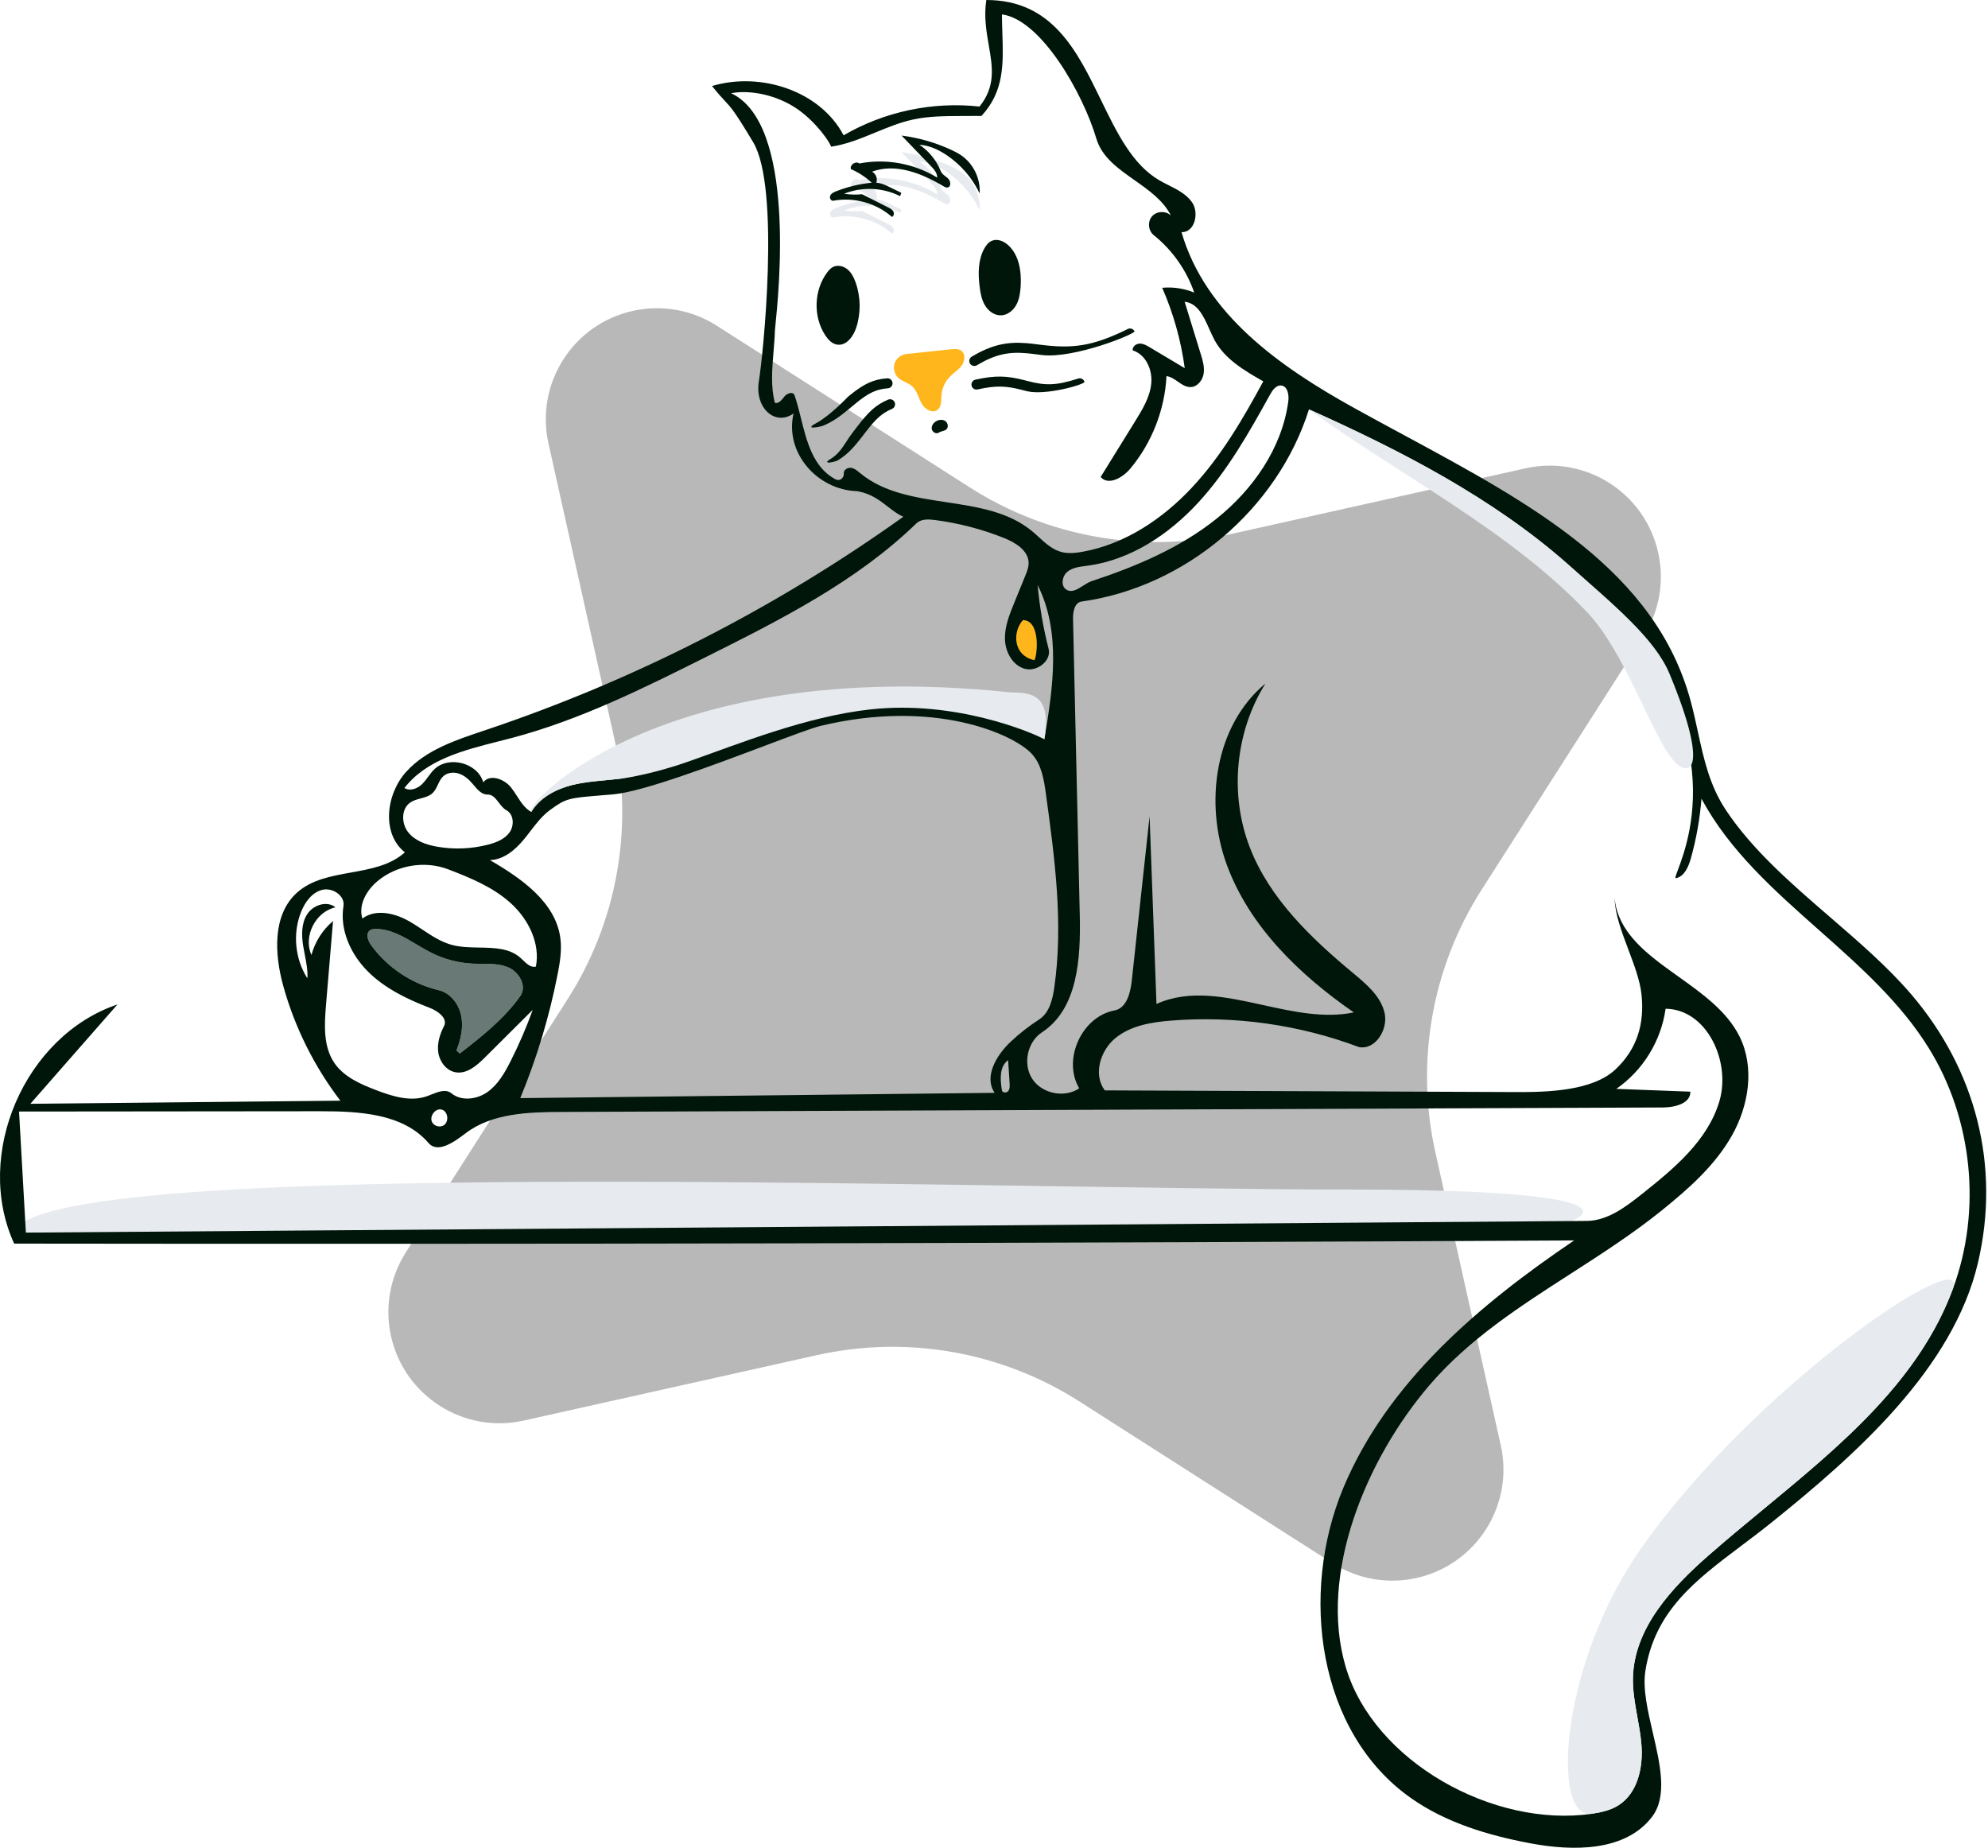 <svg width="312" height="290" viewBox="0 0 312 290" fill="none" xmlns="http://www.w3.org/2000/svg">
<path fill-rule="evenodd" clip-rule="evenodd" d="M72.374 159.378C72.753 161.208 72.329 163.119 71.635 164.854C71.809 165.019 71.983 165.184 72.157 165.35C75.626 162.649 79.15 159.892 81.672 156.29C82.735 154.774 81.48 152.559 79.778 151.827C78.076 151.097 76.141 151.322 74.29 151.243C72.063 151.15 69.857 150.589 67.855 149.609C64.948 148.187 62.281 145.84 59.046 145.792C58.689 145.787 58.306 145.819 58.025 146.041C57.341 146.579 57.759 147.677 58.273 148.38C60.824 151.87 64.648 154.408 68.855 155.403C70.674 155.833 71.995 157.548 72.374 159.378Z" fill="#697975"/>
<path fill-rule="evenodd" clip-rule="evenodd" d="M128.189 212.686L82.194 222.952C72.793 225.05 63.471 219.13 61.373 209.729C60.362 205.198 61.199 200.451 63.7 196.539L89.076 156.828C96.889 144.603 99.505 129.768 96.345 115.608L86.08 69.613C83.982 60.212 89.901 50.891 99.302 48.793C103.834 47.782 108.581 48.618 112.493 51.118L152.203 76.496C164.428 84.308 179.264 86.924 193.423 83.764L239.418 73.499C248.819 71.401 258.141 77.321 260.239 86.722C261.25 91.253 260.413 96 257.913 99.912L232.536 139.622C224.723 151.847 222.107 166.683 225.267 180.842L235.533 226.838C237.631 236.238 231.711 245.56 222.31 247.658C217.779 248.669 213.031 247.832 209.119 245.332L169.409 219.955C157.184 212.142 142.349 209.526 128.189 212.686Z" fill="#B8B8B8"/>
<path fill-rule="evenodd" clip-rule="evenodd" d="M223.48 194.811C121.134 194.85 47.382 194.84 2.223 194.78C-4.183 180.816 152.88 186.696 212.437 186.696C271.994 186.696 244.441 194.802 223.48 194.811Z" fill="#E7EAEE"/>
<path fill-rule="evenodd" clip-rule="evenodd" d="M144.287 25.337C145.795 26.336 146.986 27.808 147.646 29.493C147.851 30.016 148.434 30.269 148.827 30.671C149.221 31.073 149.286 31.933 148.734 32.046C148.493 32.094 148.257 31.962 148.046 31.836C144.663 29.816 140.55 28.185 136.86 29.565C137.467 29.875 137.773 30.67 137.531 31.307C138.284 31.334 138.986 31.673 139.663 32.005C140.259 32.297 140.855 32.589 141.451 32.882C141.388 33.058 141.325 33.234 141.263 33.41C138.569 32.038 135.278 31.895 132.476 33.029C133.407 33.171 134.356 33.196 135.294 33.106C136.662 33.795 138.029 34.484 139.397 35.173C139.701 35.327 140.021 35.495 140.193 35.79C140.364 36.084 140.299 36.541 139.98 36.663C137.51 34.483 134.015 33.52 130.776 34.125C130.398 34.195 130.139 33.669 130.3 33.319C130.46 32.969 130.845 32.79 131.202 32.65C132.998 31.942 134.891 31.485 136.811 31.295C135.85 30.405 134.738 29.679 133.537 29.158C133.338 28.482 134.315 27.833 134.862 28.278C139.02 27.463 143.475 28.271 147.081 30.496C147.111 29.789 146.586 29.194 146.095 28.683C144.561 27.088 143.027 25.493 141.492 23.898C144.179 24.238 146.813 24.995 149.271 26.132C149.827 26.39 150.376 26.667 150.879 27.016C152.776 28.329 153.904 30.677 153.744 32.978C152.595 30.55 150.777 28.443 148.544 26.951C147.267 26.099 145.819 25.435 144.287 25.337Z" fill="#E7EAEE"/>
<path fill-rule="evenodd" clip-rule="evenodd" d="M46.617 140.091C42.727 143.583 43.067 149.763 44.471 154.799C46.278 161.278 49.333 167.406 53.419 172.748L4.766 173.237L18.433 157.645C3.876 162.556 -4.182 181.215 2.223 195.179C83.834 195.287 165.444 195.12 247.054 194.677C232.169 204.738 217.739 216.942 210.822 233.523C203.905 250.104 206.769 271.903 221.473 282.226C226.951 286.07 233.527 288.041 240.102 289.285C246.882 290.57 255.091 290.624 259.276 285.137C261.72 281.933 260.551 276.905 259.396 271.933C258.59 268.464 257.791 265.023 258.228 262.246C259.709 252.83 266.048 248.055 273.281 242.606C274.801 241.461 276.36 240.287 277.921 239.034C291.256 228.332 306.541 214.802 310.432 198.153C313.987 182.946 310.075 167.861 299.909 156.005C296.249 151.737 291.749 147.852 287.227 143.947C281.151 138.7 275.032 133.417 270.854 127.121C268.303 123.277 267.409 119.166 266.47 114.853C266.133 113.305 265.791 111.731 265.364 110.133C259.883 89.623 240.34 79.077 220.216 68.218C217.667 66.843 215.109 65.463 212.57 64.056C200.923 57.608 189.169 49.355 185.43 36.436C187.492 36.516 188.257 33.416 187.068 31.729C186.185 30.474 184.789 29.768 183.396 29.063C182.916 28.821 182.436 28.578 181.978 28.313C177.726 25.855 175.288 20.84 172.792 15.704C169.042 7.988 165.158 0 154.791 0C154.4 2.618 154.804 4.95 155.183 7.135C155.769 10.512 156.294 13.537 153.727 16.723C146.38 15.909 138.785 17.515 132.397 21.235C128.704 14.224 119.338 11.229 111.745 13.499C112.706 14.709 113.277 15.316 113.749 15.819C114.748 16.882 115.311 17.482 118.207 22.326C122.476 29.463 119.772 55.7 119.096 59.849C118.421 63.997 121.617 66.945 124.541 64.896C123.117 71.044 128.247 76.912 134.556 77.089C136.711 77.473 138.05 78.516 139.315 79.501C140.102 80.113 140.861 80.704 141.77 81.1C121.738 95.429 99.562 106.754 76.21 114.582L75.799 114.72C71.43 116.183 66.863 117.711 63.769 121.107C60.578 124.608 59.829 130.825 63.542 133.768C61.275 135.823 58.172 136.382 55.069 136.941C51.978 137.498 48.886 138.055 46.617 140.091ZM253.556 167.82C249.941 171.237 242.863 171.415 237.889 171.395L173.387 171.131C171.524 168.655 172.677 164.849 175.084 162.898C177.491 160.947 180.732 160.422 183.821 160.177C193.791 159.388 203.931 160.82 213.292 164.34C215.921 164.808 217.917 161.491 217.282 158.898C216.646 156.305 214.438 154.45 212.385 152.744C205.758 147.239 199.261 141.04 196.15 133.006C192.925 124.675 193.86 114.847 198.6 107.274C190.643 113.884 188.971 126.036 192.544 135.744C196.118 145.452 203.966 153.004 212.469 158.896C207.825 159.848 203.004 158.788 198.231 157.738C192.448 156.466 186.737 155.209 181.499 157.568L180.419 128.109L177.62 153.931C177.412 155.851 176.807 158.227 174.91 158.584C169.759 159.553 166.704 166.299 169.375 170.809C167.073 172.362 163.562 171.668 162.025 169.355C160.488 167.042 161.209 163.535 163.532 162.015C169.169 158.328 169.615 150.385 169.461 143.652L168.403 97.161C168.377 96.039 168.632 94.563 169.743 94.409C186.018 92.147 200.488 79.919 205.431 64.25C219.854 70.711 234.279 78.16 245.917 88.42C272.551 111.898 265.245 131.42 263.334 136.527C263 137.422 262.83 137.874 263.038 137.828C264.366 137.531 264.996 136.036 265.364 134.726C266.223 131.665 266.782 128.52 267.031 125.351C271.427 133.517 278.425 139.721 285.438 145.938C291.847 151.62 298.268 157.313 302.724 164.523C309.596 175.642 311.035 189.952 306.513 202.216C301.172 216.704 288.896 226.839 276.788 236.834C273.879 239.236 270.979 241.63 268.188 244.075C262.345 249.191 256.467 255.53 256.278 263.294C256.228 265.374 256.6 267.425 256.972 269.479C257.234 270.931 257.498 272.383 257.613 273.85C257.89 277.391 257.016 281.419 254.018 283.323C252.753 284.125 251.25 284.456 249.767 284.67C234.399 286.889 215.574 276.49 211.19 261.594C206.888 246.977 214.439 228.944 224.36 217.38C230.524 210.196 238.499 205.062 246.501 199.911C251.379 196.771 256.267 193.623 260.76 190.002C264.971 186.608 269.13 182.95 271.795 178.244C274.459 173.537 275.416 167.554 273.023 162.704C271.061 158.729 267.195 155.97 263.404 153.263C258.637 149.86 253.989 146.542 253.396 141C253.469 143.49 254.52 146.279 255.562 149.044C256.47 151.455 257.372 153.847 257.611 156.005C258.126 160.64 256.945 164.618 253.556 167.82ZM261.399 158.317C267.874 158.388 271.676 166.584 269.855 172.798C268.034 179.012 262.684 183.434 257.611 187.458C255.066 189.477 252.256 191.595 249.008 191.619L4.062 193.452L2.989 174.45L50.23 174.405C56.34 174.399 63.269 174.749 67.249 179.385C68.696 181.071 71.274 179.235 73.039 177.887C77.223 174.691 82.903 174.536 88.167 174.514L260.999 173.813C262.852 173.806 265.346 173.183 265.285 171.331L253.663 170.893C257.837 168.021 260.717 163.338 261.399 158.317ZM81.651 172.344C84.244 166.082 86.211 159.561 87.513 152.911C87.879 151.043 88.194 149.13 87.945 147.243C87.199 141.58 81.822 137.853 76.881 134.985C78.99 134.943 80.788 133.453 82.142 131.835C82.519 131.385 82.878 130.916 83.238 130.448C84.171 129.234 85.103 128.02 86.332 127.121C88.854 125.279 89.257 125.246 94.466 124.819H94.467L94.484 124.817C95.016 124.774 95.597 124.726 96.235 124.672C100.815 124.283 111.892 120.11 119.981 117.063C124.107 115.508 127.455 114.246 128.766 113.93C146.705 109.601 159.139 115.269 161.94 118.323C163.468 119.991 163.843 122.381 164.15 124.622C165.531 134.702 166.913 144.94 165.458 155.01C165.186 156.89 164.684 158.962 163.09 159.995C161.492 161.03 159.987 162.209 158.599 163.513C156.374 165.604 154.374 168.999 156.102 171.516L81.651 172.344ZM183.761 33.821C182.965 33.056 181.53 33.118 180.802 33.947C180.075 34.776 180.2 36.207 181.062 36.897C183.974 39.228 186.208 42.395 187.426 45.92C185.844 45.268 184.101 45.007 182.397 45.169C184.156 49.181 185.351 53.441 185.935 57.783L180.441 54.506C179.949 54.213 179.421 53.91 178.849 53.927C178.276 53.943 177.679 54.429 177.771 54.995C179.828 55.619 180.889 58.045 180.682 60.185C180.474 62.325 179.313 64.237 178.182 66.064L172.736 74.862C173.932 76.258 176.198 74.978 177.377 73.567C180.773 69.504 182.804 64.319 183.071 59.029C183.726 59.114 184.293 59.506 184.854 59.895C185.501 60.343 186.141 60.786 186.902 60.748C187.948 60.696 188.739 59.679 188.902 58.644C189.065 57.609 188.753 56.564 188.445 55.563L185.919 47.359C187.978 47.582 188.907 49.662 189.809 51.681C190.07 52.265 190.329 52.844 190.612 53.372C192.214 56.358 195.314 58.179 198.263 59.849C195.062 65.774 191.625 71.651 187.021 76.566C182.416 81.481 176.514 85.414 169.885 86.602C168.772 86.802 167.611 86.921 166.521 86.618C165.156 86.239 164.09 85.266 163.028 84.295C162.67 83.968 162.311 83.641 161.942 83.337C158.242 80.29 153.366 79.552 148.491 78.814C143.61 78.075 138.729 77.336 135.029 74.281C134.994 74.252 134.958 74.222 134.923 74.193C134.518 73.855 134.095 73.504 133.577 73.425C133.015 73.34 132.34 73.773 132.428 74.335C132.498 74.775 131.964 75.679 131.067 75.195C127.607 73.33 126.602 69.27 125.689 65.582C125.375 64.314 125.072 63.089 124.684 62.013C124.466 61.408 123.522 61.716 123.118 62.216L123.094 62.247C123.07 62.277 123.045 62.308 123.02 62.339C122.637 62.819 122.189 63.382 121.617 63.229C120.935 60.72 121.173 57.884 121.403 55.14C121.496 54.023 121.589 52.921 121.617 51.863C121.62 51.767 121.649 51.478 121.696 51.024C122.224 45.859 124.934 19.378 114.738 14.632C117.162 14.155 121.074 14.597 124.541 16.723C128.048 18.874 130.568 22.819 130.402 23.027C132.824 22.672 135.095 21.737 137.37 20.8C139.29 20.009 141.213 19.217 143.233 18.772C145.684 18.232 148.216 18.219 150.726 18.208L154.04 18.192C157.611 14.313 157.472 10.064 157.312 5.136V5.135C157.282 4.202 157.251 3.245 157.244 2.262C163.432 3.075 169.991 14.74 172.059 21.739C172.922 24.662 175.474 26.458 178.053 28.275C180.298 29.856 182.565 31.453 183.761 33.821ZM78.284 116.344C78.992 116.163 79.697 115.985 80.392 115.801C91.023 112.988 100.944 108.038 110.781 103.121C122.499 97.263 134.42 91.263 143.821 82.138C144.548 81.433 145.7 81.482 146.705 81.612C150.418 82.09 154.072 83.038 157.549 84.426C159.372 85.153 161.421 86.402 161.434 88.364C161.439 89.055 161.174 89.715 160.912 90.354L159.162 94.646C158.415 96.477 157.655 98.376 157.719 100.353C157.784 102.329 158.906 104.415 160.808 104.958C162.709 105.501 165.057 103.732 164.566 101.817C163.725 98.536 163.149 95.189 162.847 91.816C166.551 99.153 165.273 107.907 163.907 116.011C159.005 113.428 153.872 111.28 148.59 109.601C146.775 109.025 144.742 108.517 143.028 109.346C138.832 111.374 130.934 111.914 130.157 111.369C129.379 110.824 128.315 111.087 127.419 111.402C125.976 111.909 123.226 112.982 119.94 114.263L119.939 114.263C111.877 117.406 100.592 121.805 97.485 122.199C96.667 122.303 95.844 122.379 95.022 122.456C93.243 122.622 91.466 122.788 89.737 123.225C87.209 123.865 84.718 125.19 83.379 127.428C82.38 126.878 81.756 125.906 81.129 124.928C80.826 124.456 80.522 123.984 80.175 123.556C79.109 122.243 76.871 121.433 75.849 122.78C74.952 119.713 70.412 118.53 68.132 120.768C67.78 121.114 67.486 121.512 67.192 121.911C66.886 122.325 66.581 122.739 66.21 123.095C65.482 123.791 64.317 124.22 63.473 123.671C66.924 119.227 72.735 117.752 78.284 116.344ZM67.033 172.036C64.428 172.973 61.555 172.06 58.971 171.067C56.529 170.129 53.98 169.01 52.496 166.854C50.71 164.261 50.903 160.839 51.166 157.701L52.268 144.558C50.633 145.933 49.433 147.815 48.877 149.877C47.556 146.964 49.521 143.072 52.649 142.405C51.327 141.31 49.152 142.028 48.219 143.469C47.286 144.909 47.307 146.764 47.58 148.459C47.654 148.915 47.743 149.372 47.833 149.828C48.075 151.063 48.318 152.3 48.243 153.55C46.279 150.482 45.905 146.453 47.27 143.075C47.888 141.545 48.984 140.048 50.586 139.654C52.188 139.26 54.171 140.569 53.906 142.198C53.297 145.93 55.037 149.761 57.706 152.44C60.375 155.118 63.872 156.806 67.402 158.161C68.701 158.66 70.316 159.803 69.683 161.042C69.021 162.336 68.565 163.801 68.792 165.236C69.019 166.672 70.071 168.044 71.503 168.291C73.269 168.596 74.839 167.229 76.108 165.964L83.606 158.495C82.607 161.27 81.435 163.984 80.099 166.615C79.184 168.417 78.137 170.241 76.483 171.402C74.828 172.563 72.407 172.865 70.842 171.586C69.97 170.874 68.78 171.347 67.673 171.789L67.672 171.789C67.455 171.876 67.24 171.961 67.033 172.036ZM66.29 145.896C65.591 145.432 64.891 144.968 64.165 144.559C61.918 143.291 58.934 142.609 56.872 144.159C56.21 142.031 57.518 139.745 59.223 138.309C62.239 135.77 66.66 135.026 70.342 136.437C73.832 137.775 77.375 139.231 80.147 141.738C82.92 144.246 84.816 148.037 84.103 151.707C83.324 151.896 82.673 151.271 82.065 150.685C81.949 150.574 81.834 150.463 81.721 150.361C79.996 148.801 77.632 148.759 75.221 148.715C73.755 148.689 72.273 148.663 70.908 148.295C69.222 147.84 67.757 146.869 66.29 145.896ZM71.636 164.854C72.329 163.119 72.753 161.209 72.374 159.379C71.995 157.549 70.673 155.834 68.855 155.404C64.648 154.409 60.824 151.871 58.273 148.38C57.759 147.677 57.341 146.58 58.026 146.041C58.306 145.82 58.689 145.787 59.046 145.793C61.35 145.827 63.365 147.027 65.384 148.228C66.201 148.714 67.018 149.2 67.855 149.61C69.857 150.59 72.063 151.15 74.29 151.244C74.736 151.263 75.187 151.264 75.639 151.266C77.06 151.27 78.487 151.273 79.778 151.828C81.48 152.559 82.735 154.774 81.673 156.292C79.15 159.892 75.627 162.65 72.157 165.35L71.636 164.854ZM199.331 61.918C199.718 61.219 200.293 60.416 201.087 60.506C202.116 60.623 202.323 62.027 202.181 63.052C201.18 70.328 196.676 76.796 190.947 81.39C185.218 85.985 178.324 88.894 171.352 91.199C170.872 91.358 170.403 91.656 169.941 91.95C169.059 92.511 168.209 93.052 167.382 92.556C166.428 91.984 166.671 90.416 167.539 89.721C168.326 89.09 169.374 88.955 170.384 88.824C170.488 88.811 170.59 88.798 170.693 88.784C177.434 87.877 183.455 83.877 188.061 78.871C192.667 73.865 196.037 67.87 199.331 61.918ZM74.326 123.2C74.933 123.923 75.603 124.721 76.525 124.701C77.3 124.684 77.782 125.313 78.283 125.966C78.638 126.429 79.002 126.903 79.484 127.166C80.639 127.795 80.738 129.548 79.98 130.623C79.222 131.697 77.907 132.22 76.635 132.553C74.041 133.23 71.301 133.347 68.659 132.894C66.936 132.598 65.149 131.992 64.063 130.622C62.976 129.251 62.945 126.949 64.383 125.955C64.865 125.622 65.444 125.467 66.02 125.313C66.707 125.129 67.388 124.947 67.894 124.466C68.269 124.109 68.493 123.633 68.718 123.158C68.953 122.66 69.187 122.163 69.594 121.804C70.252 121.223 71.251 121.143 72.079 121.434C72.908 121.724 73.589 122.332 74.158 123L74.21 123.063L74.241 123.099L74.326 123.2ZM69.468 176.698C69.202 176.804 68.901 176.821 68.624 176.746C68.357 176.674 68.113 176.517 67.937 176.303C67.219 175.434 68.219 173.862 69.311 174.144C70.402 174.425 70.517 176.285 69.468 176.698ZM158.226 171.243C157.96 171.561 157.313 171.528 157.244 171.119C156.961 169.439 156.826 167.372 158.216 166.386L158.452 170.053C158.478 170.466 158.491 170.925 158.226 171.243ZM144.287 22.716C145.795 23.715 146.986 25.187 147.646 26.872C147.78 27.215 148.077 27.442 148.376 27.671C148.533 27.791 148.691 27.912 148.827 28.051C149.221 28.453 149.286 29.312 148.734 29.425C148.493 29.474 148.257 29.341 148.046 29.215C144.663 27.195 140.55 25.565 136.86 26.944C137.466 27.254 137.773 28.049 137.531 28.686C138.284 28.713 138.986 29.052 139.663 29.384L141.451 30.261L141.263 30.789C138.569 29.417 135.278 29.275 132.475 30.408C133.407 30.55 134.356 30.576 135.294 30.485L139.396 32.553C139.7 32.706 140.021 32.874 140.193 33.169C140.363 33.464 140.298 33.92 139.98 34.042C137.509 31.862 134.014 30.899 130.776 31.504C130.398 31.575 130.139 31.048 130.3 30.698C130.46 30.349 130.845 30.169 131.202 30.029C132.998 29.322 134.891 28.865 136.811 28.674C135.851 27.784 134.738 27.058 133.536 26.537C133.338 25.861 134.315 25.212 134.862 25.657C139.02 24.842 143.475 25.651 147.081 27.875C147.111 27.168 146.586 26.573 146.095 26.063L141.492 21.277C144.179 21.618 146.813 22.375 149.27 23.512C149.827 23.769 150.375 24.047 150.879 24.395C152.775 25.708 153.904 28.056 153.744 30.358C152.595 27.93 150.777 25.823 148.543 24.331C147.267 23.479 145.819 22.814 144.287 22.716ZM153.753 45.06C153.492 43.03 153.48 40.864 154.446 39.059C154.735 38.519 155.136 38.001 155.704 37.774C156.575 37.428 157.577 37.87 158.263 38.508C159.966 40.088 160.329 42.65 160.182 44.969C160.119 45.977 159.971 47.008 159.477 47.888C158.983 48.769 158.079 49.478 157.069 49.492C156.056 49.508 155.131 48.822 154.603 47.956C154.076 47.09 153.882 46.065 153.753 45.06ZM129.51 52.613C127.595 49.682 127.725 45.56 129.819 42.754C130.07 42.419 130.354 42.094 130.726 41.902C131.45 41.529 132.376 41.754 133.004 42.274C133.631 42.794 134.009 43.555 134.282 44.323C135.091 46.598 135.125 49.141 134.376 51.435C133.921 52.828 132.795 54.333 131.353 54.082C130.556 53.943 129.953 53.29 129.51 52.613ZM147.907 67.668C148.137 67.604 148.366 67.54 148.535 67.379C148.894 67.035 148.768 66.372 148.361 66.087C147.953 65.803 147.381 65.852 146.946 66.093C146.507 66.337 146.157 66.819 146.231 67.317C146.306 67.814 146.942 68.186 147.351 67.893C147.514 67.777 147.711 67.722 147.907 67.668ZM153.078 59.587C156.257 58.882 158.035 58.971 160.763 59.667L161.338 59.817C164.059 60.527 165.76 60.531 169.215 59.41C169.628 59.277 170.071 59.503 170.205 59.916C170.339 60.329 164.035 62.12 161.153 61.392L160.622 61.254C157.968 60.557 156.425 60.456 153.418 61.122C152.994 61.215 152.574 60.948 152.48 60.524C152.387 60.1 152.654 59.681 153.078 59.587ZM178.052 51.993C177.86 51.604 177.389 51.443 176.999 51.635C171.404 54.389 168.304 54.748 163.201 54.096L161.914 53.937C161.767 53.92 161.638 53.907 161.503 53.894L161.043 53.853C158.005 53.614 155.596 54.13 152.506 55.975C152.133 56.198 152.012 56.681 152.234 57.053C152.457 57.426 152.94 57.548 153.312 57.325C156.188 55.608 158.311 55.182 161.148 55.44C161.336 55.457 161.493 55.472 161.675 55.492L163.562 55.724C168.631 56.313 178.244 52.383 178.052 51.993ZM139.234 59.374C139.667 59.343 140.043 59.669 140.074 60.103C140.105 60.536 139.779 60.911 139.346 60.943C137.553 61.07 136.319 61.68 134.466 63.173L133.795 63.727L133.576 63.911C133.458 64.01 133.357 64.094 133.319 64.125C131.686 65.487 130.598 66.229 129.154 66.821C128.753 66.986 125.978 67.55 128.129 66.392C130.279 65.234 133.081 62.274 133.081 62.274L133.492 61.938C135.571 60.265 137.059 59.529 139.234 59.374ZM140.414 63.136C140.243 62.736 139.782 62.551 139.382 62.721C137.409 63.563 136.298 64.64 134.43 67.084L133.853 67.834C133.476 68.317 133.159 68.805 132.852 69.279C132.174 70.322 131.542 71.296 130.401 71.998C128.742 73.018 131.112 72.483 131.482 72.256C132.955 71.35 133.91 70.35 135.401 68.404L135.833 67.839C137.451 65.741 138.396 64.852 140 64.167C140.399 63.997 140.585 63.535 140.414 63.136Z" fill="#00160A"/>
<path fill-rule="evenodd" clip-rule="evenodd" d="M143.168 60.638C142.525 60.058 141.591 59.881 140.963 59.285C140.367 58.72 140.139 57.799 140.403 57.021C140.666 56.243 141.407 55.651 142.223 55.564C144.565 55.316 146.907 55.068 149.248 54.819C149.804 54.761 150.418 54.716 150.868 55.047C151.556 55.553 151.447 56.658 150.951 57.352C150.454 58.045 149.688 58.493 149.089 59.101C148.318 59.885 147.835 60.947 147.753 62.043C147.691 62.858 147.78 63.828 147.135 64.329C146.324 64.957 145.126 64.215 144.63 63.318C144.134 62.42 143.93 61.324 143.168 60.638Z" fill="#FFB61D"/>
<path fill-rule="evenodd" clip-rule="evenodd" d="M249.767 284.67C251.249 284.456 252.753 284.126 254.017 283.323C257.016 281.419 257.889 277.391 257.612 273.85C257.335 270.309 256.192 266.845 256.278 263.295C256.467 255.53 262.345 249.191 268.188 244.075C282.596 231.459 299.888 220.186 306.513 202.216C309.165 195.022 275.86 217.023 257.612 242.925C244.754 261.177 243.414 285.588 249.767 284.67Z" fill="#E7EAEE"/>
<path fill-rule="evenodd" clip-rule="evenodd" d="M262.019 105.747C259.761 100.311 253.468 95.076 245.917 88.42C234.278 78.16 219.853 70.711 205.43 64.25C219.573 74.553 236.814 83.153 249.083 96.083C255.063 102.385 259.108 115.087 262.489 119.168C265.077 122.293 268.457 121.252 262.019 105.747Z" fill="#E7EAEE"/>
<path fill-rule="evenodd" clip-rule="evenodd" d="M162.359 103.615C162.873 102.495 163.233 97.327 160.531 97.327C158.846 99.24 159.019 102.912 162.359 103.615Z" fill="#FFB61D"/>
<path fill-rule="evenodd" clip-rule="evenodd" d="M83.379 127.428C84.718 125.19 87.209 123.864 89.737 123.225C92.265 122.585 94.898 122.526 97.485 122.199C98.494 122.071 102.639 121.417 108.019 119.529C115.798 116.8 126.476 112.442 136.65 111.334C149.93 109.886 161.772 114.886 163.907 116.011C165.273 107.907 160.654 108.88 158.174 108.624C103.343 102.96 81.897 126.612 83.379 127.428Z" fill="#E7EAEE"/>
</svg>
